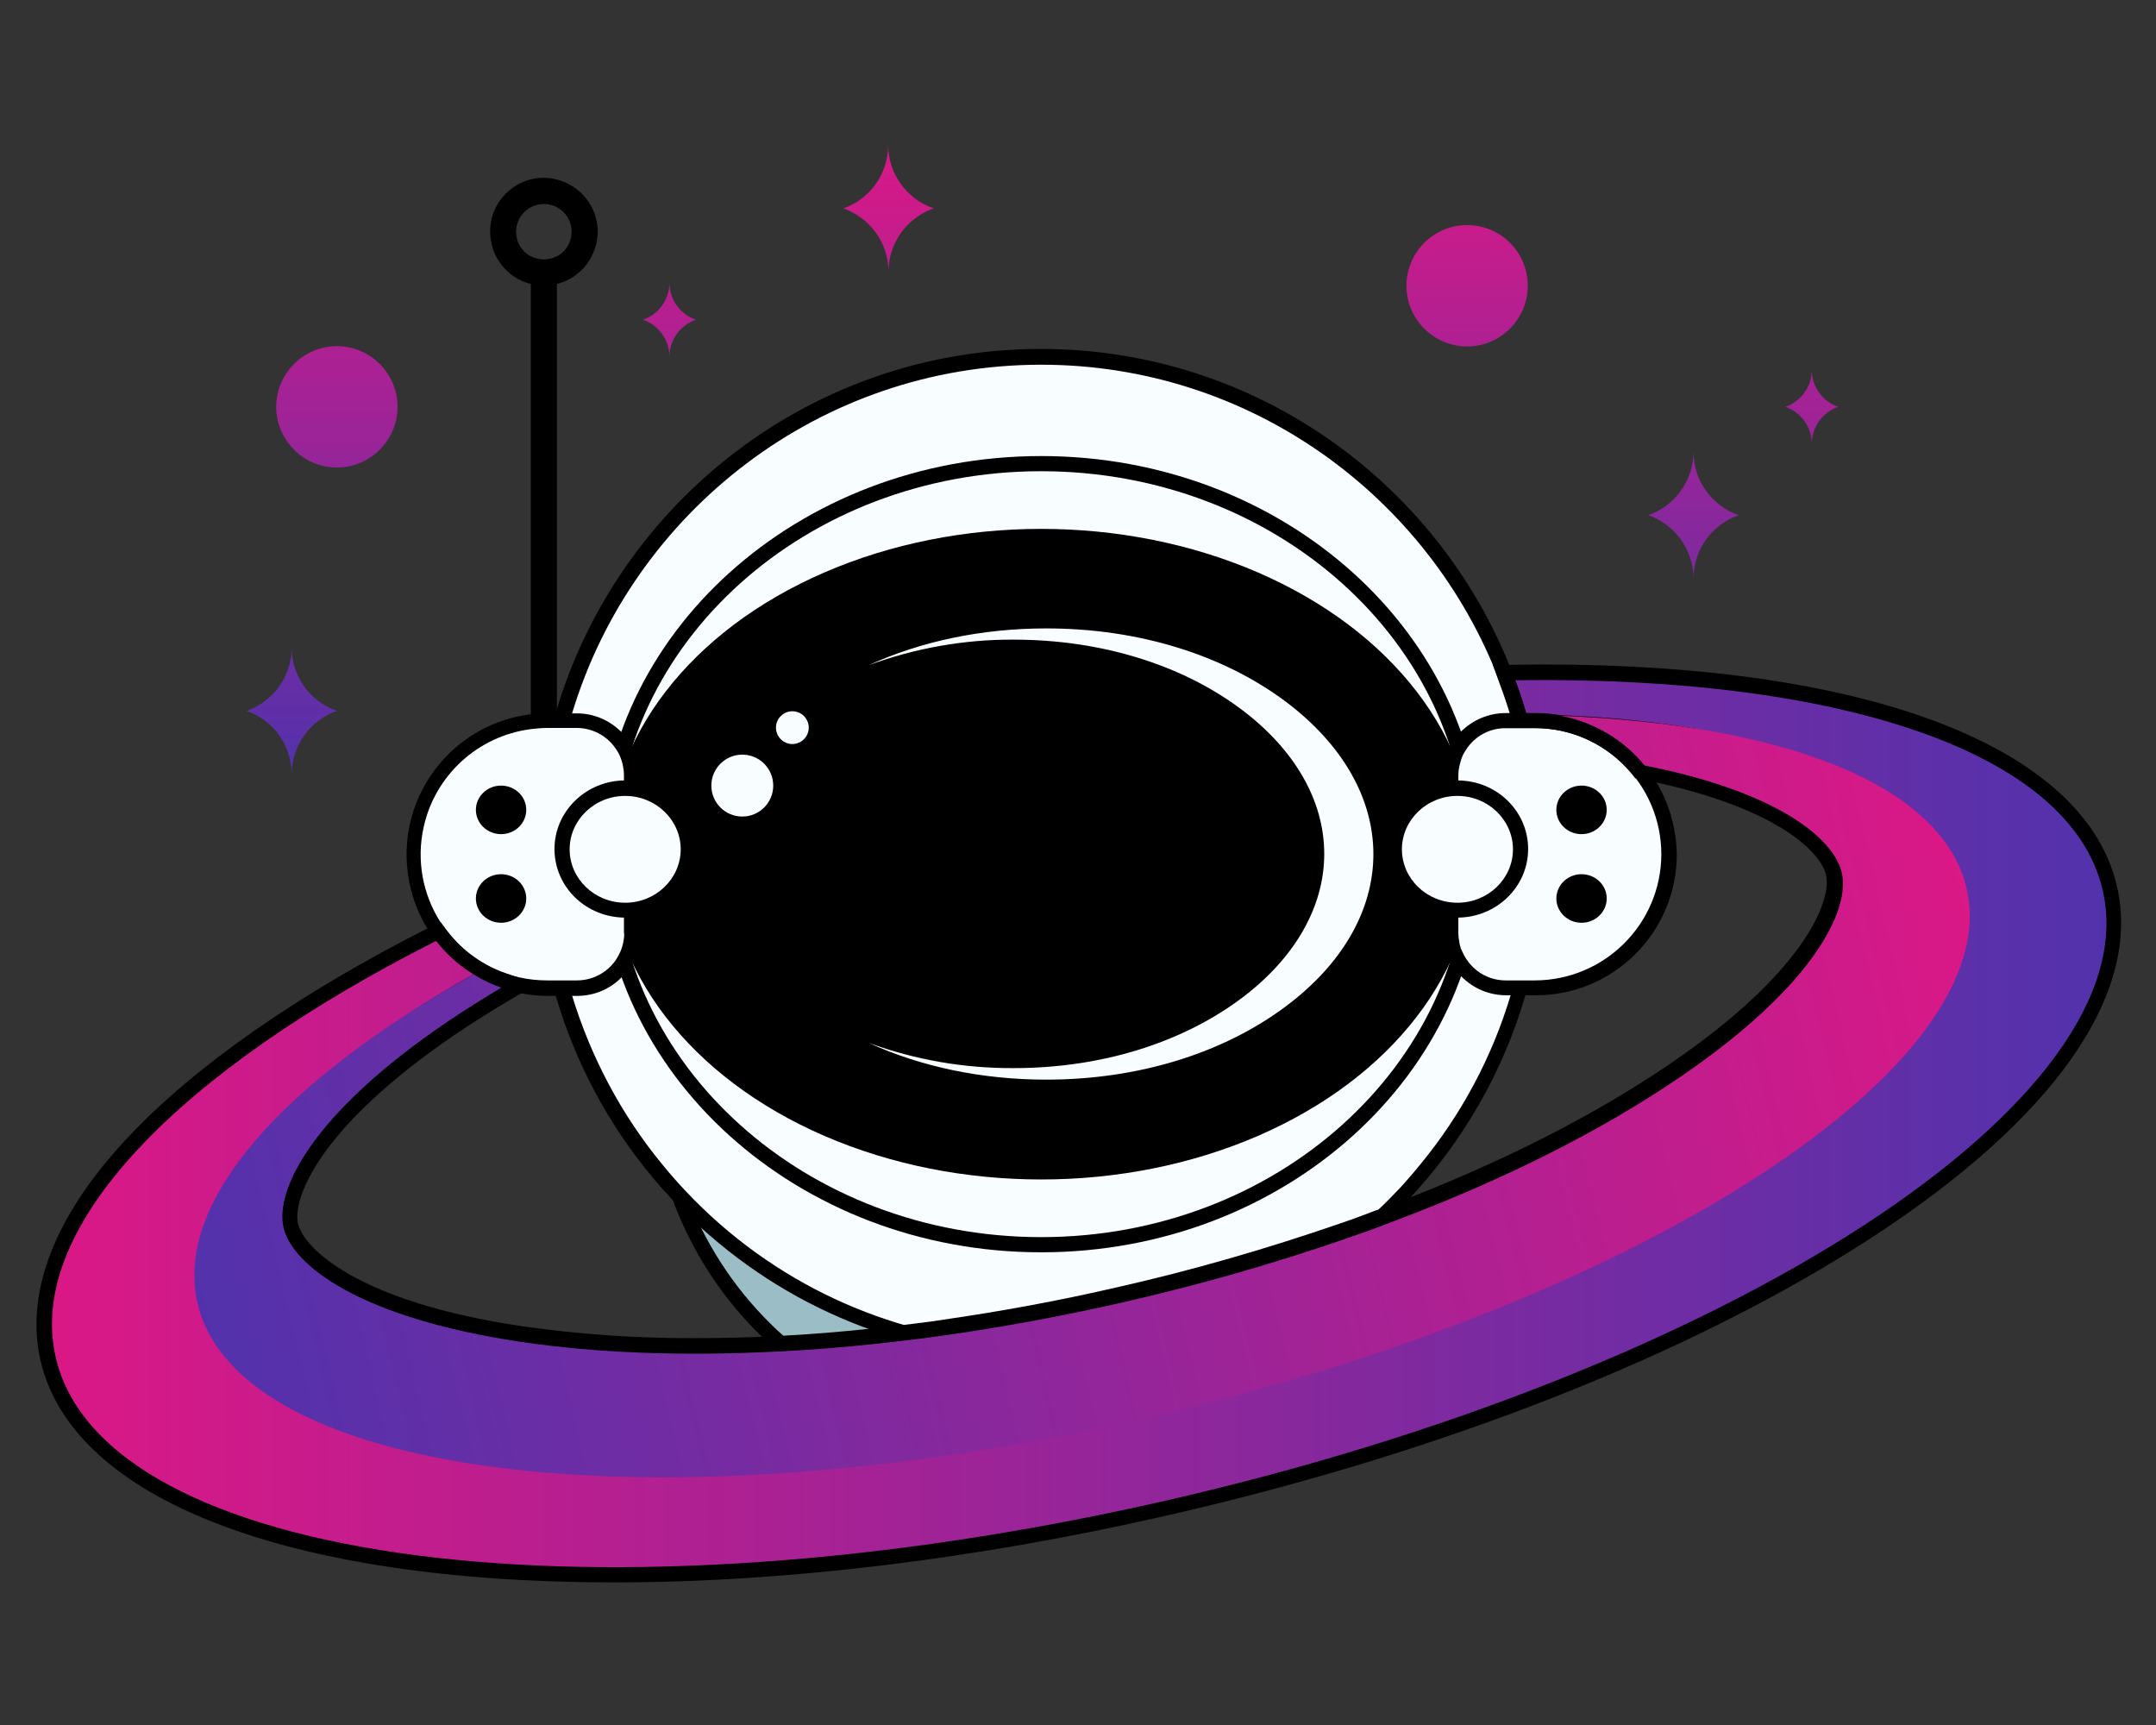 <?xml version="1.0" encoding="UTF-8" standalone="no" ?>
<!DOCTYPE svg PUBLIC "-//W3C//DTD SVG 1.1//EN" "http://www.w3.org/Graphics/SVG/1.1/DTD/svg11.dtd">
<svg xmlns="http://www.w3.org/2000/svg" xmlns:xlink="http://www.w3.org/1999/xlink" version="1.1" width="1280" height="1024" viewBox="0 0 1280 1024" xml:space="preserve">
<rect x="0" y="0" width="1280" height="1024" fill="#333333" stroke="none"/>
<desc>Created with Fabric.js 5.3.0</desc>
<defs>
</defs>
<g transform="matrix(1 0 0 1 640 512)" id="background-logo"  >
<rect style="stroke: none; stroke-width: 0; stroke-dasharray: none; stroke-linecap: butt; stroke-dashoffset: 0; stroke-linejoin: miter; stroke-miterlimit: 4; fill: rgb(255,255,255); fill-opacity: 0; fill-rule: nonzero; opacity: 1;"  paint-order="stroke"  x="-640" y="-512" rx="0" ry="0" width="1280" height="1024" />
</g>
<g transform="matrix(3.959 0 0 3.959 640.464 512.702)" id="logo-logo"  >
<g style=""  paint-order="stroke"   >
		<g transform="matrix(0.455 0 0 0.455 -5.562 -7.613)"  >
<g style=""  paint-order="stroke"   >
		<g transform="matrix(1 0 0 1 -164.078 -98.051)"  >
<path style="stroke: none; stroke-width: 1; stroke-dasharray: none; stroke-linecap: butt; stroke-dashoffset: 0; stroke-linejoin: miter; stroke-miterlimit: 4; fill: rgb(0,0,0); fill-rule: nonzero; opacity: 1;"  paint-order="stroke"  transform=" translate(-359.3, -415.55)" d="M 363.6 330.2 L 363.6 500.9 L 355 500.9 L 355 330.2 C 357.6 331.6 360.9 331.6 363.6 330.2 z" stroke-linecap="round" />
</g>
		<g transform="matrix(1 0 0 1 -164.058 -191.539)"  >
<path style="stroke: none; stroke-width: 1; stroke-dasharray: none; stroke-linecap: butt; stroke-dashoffset: 0; stroke-linejoin: miter; stroke-miterlimit: 4; fill: rgb(0,0,0); fill-rule: nonzero; opacity: 1;"  paint-order="stroke"  transform=" translate(-359.32, -322.062)" d="M 359.3 304.3 C 349.5 304.3 341.5 312.3 341.6 322.1 C 341.6 330.2 347.1 337.3 355 339.3 C 357.8 340 360.8 340 363.6 339.3 C 373.1 336.9 378.9 327.2 376.5 317.7 C 374.5 309.9 367.4 304.4 359.3 304.3 z M 363.6 330.2 C 360.9 331.6 357.7 331.6 355 330.2 C 350.5 327.8 348.9 322.3 351.2 317.8 C 353.6 313.3 359.1 311.7 363.6 314 C 368.1 316.4 369.7 321.9 367.4 326.4 C 366.5 328 365.2 329.3 363.6 330.2 z" stroke-linecap="round" />
</g>
		<g transform="matrix(1 0 0 1 -0.178 88.199)"  >
<ellipse style="stroke: none; stroke-width: 1; stroke-dasharray: none; stroke-linecap: butt; stroke-dashoffset: 0; stroke-linejoin: miter; stroke-miterlimit: 4; fill: rgb(155,189,198); fill-rule: nonzero; opacity: 1;"  paint-order="stroke"  cx="0" cy="0" rx="125.8" ry="118.7" />
</g>
		<g transform="matrix(1 0 0 1 -0.239 88.15)"  >
<path style="stroke: none; stroke-width: 1; stroke-dasharray: none; stroke-linecap: butt; stroke-dashoffset: 0; stroke-linejoin: miter; stroke-miterlimit: 4; fill: rgb(0,0,0); fill-rule: nonzero; opacity: 1;"  paint-order="stroke"  transform=" translate(-523.139, -601.751)" d="M 650.9 590 C 650.8 588.7 650.6 587.3 650.4 586 C 650.2 584.7 650 583.3 649.8 581.9 L 649.8 581.9 C 649.6 580.6 649.3 579.4 649.1 578.1 C 646 563.5 640.1 549.6 631.7 537.2 C 627 530.2 621.6 523.7 615.5 517.8 C 606.4 508.9 596.1 501.5 584.8 495.6 C 573.5 489.7 561.5 485.6 549 483.1 C 540.5 481.4 531.8 480.6 523.1 480.6 C 492.9 480.5 463.5 490.7 439.9 509.6 C 429.9 517.6 421.2 527.2 414.1 537.9 C 406 550.1 400.3 563.7 397.3 578 C 397 579.3 396.8 580.5 396.6 581.8 L 396.6 581.8 C 396.4 583.1 396.1 584.5 396 585.9 C 395.9 587.3 395.6 588.6 395.5 589.9 C 395.1 593.8 394.9 597.8 394.9 601.8 C 394.9 611.1 396 620.3 398.2 629.3 C 398.7 631.3 399.2 633.3 399.8 635.2 C 400.4 637.1 401 639 401.7 640.9 C 408.8 660.3 420.8 677.6 436.4 691 C 460.5 711.7 491.3 723.1 523.1 722.9 C 577 722.9 623.3 691.3 642.2 646.7 C 643 644.8 643.8 642.8 644.5 640.8 C 645.2 638.9 645.8 637 646.4 635.1 C 647 633.2 647.5 631.2 648 629.2 C 650.2 620.2 651.3 611 651.3 601.7 C 651.5 597.9 651.3 593.9 650.9 590 z M 638 644.3 C 637.3 646 636.5 647.7 635.7 649.3 C 635.6 649.6 635.4 649.8 635.3 650.1 C 615.8 690.1 572.9 718 523.2 718 C 494.4 718.1 466.4 708.5 443.8 690.6 C 430 679.7 418.8 665.9 411 650.1 C 410.1 648.2 409.2 646.2 408.4 644.3 C 407.6 642.3 406.8 640.3 406.1 638.3 C 402 626.6 399.9 614.3 399.9 601.8 C 399.9 600.1 399.9 598.5 400 596.8 C 400.1 595.5 400.1 594.1 400.3 592.8 C 400.5 591.5 400.6 590.1 400.7 588.7 C 400.9 586.9 401.2 585.1 401.5 583.3 C 404.5 565.6 411.8 549 422.6 534.7 C 431.5 523 442.4 513 454.8 505.2 C 475.3 492.3 499 485.6 523.2 485.6 C 526.7 485.6 530.2 485.7 533.6 486 C 548.2 487.1 562.4 490.7 575.7 496.7 C 591.1 503.5 605 513.5 616.4 525.8 C 621.4 531.3 626 537.3 629.9 543.6 C 637.4 555.7 642.5 569.2 644.9 583.3 C 645.2 585.1 645.5 586.9 645.7 588.8 C 645.9 590.1 646 591.5 646.1 592.8 C 646.2 594.1 646.3 595.5 646.4 596.8 C 646.5 598.5 646.5 600.1 646.5 601.8 C 646.5 614.2 644.4 626.5 640.3 638.3 C 639.6 640.3 638.8 642.3 638 644.3 z" stroke-linecap="round" />
</g>
		<g transform="matrix(1 0 0 1 -0.178 13.599)"  >
<circle style="stroke: none; stroke-width: 1; stroke-dasharray: none; stroke-linecap: butt; stroke-dashoffset: 0; stroke-linejoin: miter; stroke-miterlimit: 4; fill: rgb(248,253,255); fill-rule: nonzero; opacity: 1;"  paint-order="stroke"  cx="0" cy="0" r="164" />
</g>
		<g transform="matrix(1 0 0 1 -0.297 13.549)"  >
<path style="stroke: none; stroke-width: 1; stroke-dasharray: none; stroke-linecap: butt; stroke-dashoffset: 0; stroke-linejoin: miter; stroke-miterlimit: 4; fill: rgb(0,0,0); fill-rule: nonzero; opacity: 1;"  paint-order="stroke"  transform=" translate(-523.081, -527.15)" d="M 686.1 492.9 C 685.6 490.5 685 488 684.4 485.6 C 684.2 484.8 684 483.9 683.7 483.1 C 683.4 482.3 683.2 481.4 683 480.6 C 681.9 476.9 680.8 473.3 679.4 469.8 C 656 406.2 594.8 360.7 523.1 360.7 C 447.7 360.7 383.9 411.1 363.4 480 C 363.3 480.2 363.3 480.4 363.2 480.7 C 362.9 481.5 362.7 482.4 362.5 483.2 C 362.3 484 362 484.9 361.8 485.7 C 360.5 490.7 359.4 495.8 358.6 500.9 C 357.2 509.6 356.5 518.4 356.5 527.2 C 356.5 531.5 356.7 535.8 357 540.1 C 357.6 547.7 358.7 555.2 360.3 562.6 C 360.7 564.7 361.2 566.7 361.8 568.8 C 362 569.6 362.2 570.5 362.5 571.3 C 362.8 572.1 363 573 363.2 573.8 C 370.5 598.9 383.7 622 401.6 641 C 403.1 642.5 404.5 644.1 406 645.5 C 407.5 647 409.1 648.5 410.9 650.1 C 474.4 708.1 571.7 708.1 635.1 650.1 L 636.3 649 C 637.6 647.8 638.8 646.7 640 645.4 C 641.5 643.9 643 642.4 644.4 640.9 C 662.3 621.8 675.5 598.8 682.8 573.7 C 683.1 572.9 683.3 572 683.5 571.2 C 683.7 570.4 684 569.5 684.2 568.7 C 690.8 544 691.4 518 686.1 492.9 L 686.1 492.9 z M 678.6 571.3 C 678.4 572.1 678.1 573 677.9 573.8 C 671.8 594.1 661.7 613 648.2 629.4 C 647 630.9 645.7 632.4 644.4 633.9 C 643.1 635.4 641.8 636.9 640.3 638.4 C 635 644 629.3 649.2 623.3 654 C 557.8 705.9 463.6 699.1 406.2 638.4 C 404.8 636.9 403.4 635.4 402.1 633.9 C 400.8 632.4 399.5 630.9 398.3 629.4 C 384.8 613 374.8 594.1 368.6 573.8 C 368.3 573 368.1 572.1 367.9 571.3 C 367.7 570.5 367.4 569.6 367.2 568.8 C 366.4 566 365.8 563.1 365.2 560.2 C 363.7 552.9 362.7 545.5 362.2 538.1 C 362 534.5 361.8 530.9 361.8 527.3 C 361.8 513.3 363.6 499.3 367.2 485.8 C 367.4 485 367.7 484.1 367.9 483.3 C 368.1 482.5 368.4 481.6 368.6 480.8 C 388.6 414.4 450.4 365.9 523.2 365.9 C 592.1 365.9 651 409.3 674.2 470.1 C 675.5 473.6 676.8 477.2 677.9 480.8 C 678.2 481.6 678.4 482.5 678.6 483.3 C 678.8 484.1 679.1 485 679.3 485.8 C 679.9 488.1 680.5 490.4 681 492.7 C 686.5 517.9 685.9 544 679.3 568.9 C 679 569.6 678.8 570.4 678.6 571.3 z" stroke-linecap="round" />
</g>
		<g transform="matrix(1 0 0 1 -0.178 13.599)"  >
<ellipse style="stroke: none; stroke-width: 1; stroke-dasharray: none; stroke-linecap: butt; stroke-dashoffset: 0; stroke-linejoin: miter; stroke-miterlimit: 4; fill: rgb(248,253,255); fill-rule: nonzero; opacity: 1;"  paint-order="stroke"  cx="0" cy="0" rx="142.9" ry="128.7" />
</g>
		<g transform="matrix(1 0 0 1 -0.178 13.599)"  >
<path style="stroke: none; stroke-width: 1; stroke-dasharray: none; stroke-linecap: butt; stroke-dashoffset: 0; stroke-linejoin: miter; stroke-miterlimit: 4; fill: rgb(0,0,0); fill-rule: nonzero; opacity: 1;"  paint-order="stroke"  transform=" translate(-523.2, -527.2)" d="M 523.2 658.4 C 443 658.4 377.8 599.5 377.8 527.2 C 377.8 454.9 443 396 523.2 396 C 603.4 396 668.6 454.8 668.6 527.2 C 668.6 599.6 603.4 658.4 523.2 658.4 z M 523.2 401 C 445.8 401 382.8 457.6 382.8 527.2 C 382.8 596.8 445.8 653.4 523.2 653.4 C 600.6 653.4 663.6 596.8 663.6 527.2 C 663.6 457.6 600.7 401 523.2 401 L 523.2 401 z" stroke-linecap="round" />
</g>
		<g transform="matrix(1 0 0 1 -0.178 13.599)"  >
<ellipse style="stroke: none; stroke-width: 1; stroke-dasharray: none; stroke-linecap: butt; stroke-dashoffset: 0; stroke-linejoin: miter; stroke-miterlimit: 4; fill: rgb(0,0,0); fill-rule: nonzero; opacity: 1;"  paint-order="stroke"  cx="0" cy="0" rx="142.9" ry="107.2" />
</g>
		<g transform="matrix(1 0 0 1 170.722 13.649)"  >
<path style="stroke: none; stroke-width: 1; stroke-dasharray: none; stroke-linecap: butt; stroke-dashoffset: 0; stroke-linejoin: miter; stroke-miterlimit: 4; fill: rgb(248,253,255); fill-rule: nonzero; opacity: 1;"  paint-order="stroke"  transform=" translate(-694.1, -527.25)" d="M 686 571.3 L 676.3 571.3 C 666.3 571.3 658.2 563.2 658.2 553.2 L 658.2 501.3 C 658.2 491.3 666.3 483.2 676.3 483.2 L 686 483.2 C 710.3 483.2 730 502.9 730 527.3 L 730 527.3 C 730 551.5 710.4 571.2 686 571.3 C 686 571.3 686 571.3 686 571.3 z" stroke-linecap="round" />
</g>
		<g transform="matrix(1 0 0 1 170.818 13.599)"  >
<path style="stroke: none; stroke-width: 1; stroke-dasharray: none; stroke-linecap: butt; stroke-dashoffset: 0; stroke-linejoin: miter; stroke-miterlimit: 4; fill: rgb(0,0,0); fill-rule: nonzero; opacity: 1;"  paint-order="stroke"  transform=" translate(-694.196, -527.2)" d="M 722 497.8 C 713.2 487 700 480.7 686 480.7 L 676.3 480.7 C 670.8 480.7 665.5 482.9 661.6 486.8 C 660.2 488.2 659 489.8 658.1 491.6 L 658.1 491.6 L 658 491.7 C 656.5 494.6 655.6 497.9 655.7 501.3 L 655.7 553.2 C 655.7 556.5 656.5 559.8 658.1 562.7 C 658.1 562.7 658.1 562.8 658.2 562.8 L 658.2 562.8 C 658.7 563.7 659.2 564.6 659.9 565.4 C 660.5 566.2 661.1 566.9 661.8 567.6 C 665.7 571.5 670.9 573.7 676.5 573.7 L 686.2 573.7 C 711.9 573.7 732.7 552.9 732.7 527.2 C 732.5 516.5 728.8 506.1 722 497.8 L 722 497.8 z M 686 568.8 L 676.3 568.8 C 671.2 568.8 666.4 566.3 663.5 562 C 662.8 561 662.3 560 661.8 558.9 C 661.4 558 661.1 557 661 556 C 660.8 555.1 660.7 554.1 660.7 553.2 L 660.7 501.2 C 660.7 500.3 660.8 499.3 661 498.4 C 661.2 497.4 661.5 496.4 661.8 495.5 C 662.2 494.4 662.8 493.4 663.5 492.4 C 663.6 492.2 663.8 491.9 664 491.7 C 666.9 487.9 671.5 485.6 676.3 485.7 L 686.1 485.7 C 709 485.7 727.6 504.3 727.6 527.3 C 727.5 550.2 708.9 568.7 686 568.8 L 686 568.8 z" stroke-linecap="round" />
</g>
		<g transform="matrix(1 0 0 1 137.022 11.999)"  >
<ellipse style="stroke: none; stroke-width: 1; stroke-dasharray: none; stroke-linecap: butt; stroke-dashoffset: 0; stroke-linejoin: miter; stroke-miterlimit: 4; fill: rgb(248,253,255); fill-rule: nonzero; opacity: 1;"  paint-order="stroke"  cx="0" cy="0" rx="20.8" ry="20.1" />
</g>
		<g transform="matrix(1 0 0 1 136.972 11.899)"  >
<path style="stroke: none; stroke-width: 1; stroke-dasharray: none; stroke-linecap: butt; stroke-dashoffset: 0; stroke-linejoin: miter; stroke-miterlimit: 4; fill: rgb(0,0,0); fill-rule: nonzero; opacity: 1;"  paint-order="stroke"  transform=" translate(-660.35, -525.5)" d="M 660.4 548.1 C 647.5 548.1 637 538 637 525.5 C 637 513 647.5 502.9 660.4 502.9 C 673.3 502.9 683.7 513 683.7 525.5 C 683.7 538 673.2 548.1 660.4 548.1 z M 660.4 508 C 650.3 508 642.1 515.9 642.1 525.6 C 642.1 535.3 650.3 543.2 660.4 543.2 C 670.5 543.2 678.7 535.3 678.7 525.6 C 678.7 515.9 670.5 508 660.4 508 z" stroke-linecap="round" />
</g>
		<g transform="matrix(1 0 0 1 177.922 -1.001)"  >
<ellipse style="stroke: none; stroke-width: 1; stroke-dasharray: none; stroke-linecap: butt; stroke-dashoffset: 0; stroke-linejoin: miter; stroke-miterlimit: 4; fill: rgb(0,0,0); fill-rule: nonzero; opacity: 1;"  paint-order="stroke"  cx="0" cy="0" rx="8.3" ry="8" />
</g>
		<g transform="matrix(1 0 0 1 177.922 28.199)"  >
<ellipse style="stroke: none; stroke-width: 1; stroke-dasharray: none; stroke-linecap: butt; stroke-dashoffset: 0; stroke-linejoin: miter; stroke-miterlimit: 4; fill: rgb(0,0,0); fill-rule: nonzero; opacity: 1;"  paint-order="stroke"  cx="0" cy="0" rx="8.3" ry="8" />
</g>
		<g transform="matrix(1 0 0 1 -170.978 13.649)"  >
<path style="stroke: none; stroke-width: 1; stroke-dasharray: none; stroke-linecap: butt; stroke-dashoffset: 0; stroke-linejoin: miter; stroke-miterlimit: 4; fill: rgb(248,253,255); fill-rule: nonzero; opacity: 1;"  paint-order="stroke"  transform=" translate(-352.4, -527.25)" d="M 360.5 571.3 L 370.2 571.3 C 380.2 571.3 388.3 563.2 388.3 553.2 L 388.3 501.3 C 388.3 491.3 380.2 483.2 370.2 483.2 L 360.5 483.2 C 336.2 483.2 316.5 502.9 316.5 527.3 L 316.5 527.3 C 316.5 551.6 336.1 571.3 360.4 571.3 C 360.4 571.3 360.4 571.3 360.5 571.3 z" stroke-linecap="round" />
</g>
		<g transform="matrix(1 0 0 1 -170.85 13.749)"  >
<path style="stroke: none; stroke-width: 1; stroke-dasharray: none; stroke-linecap: butt; stroke-dashoffset: 0; stroke-linejoin: miter; stroke-miterlimit: 4; fill: rgb(0,0,0); fill-rule: nonzero; opacity: 1;"  paint-order="stroke"  transform=" translate(-352.528, -527.35)" d="M 388.5 491.7 L 388.4 491.6 C 387.9 490.7 387.4 489.8 386.7 489 L 386.7 489 C 386.1 488.2 385.5 487.5 384.8 486.9 C 380.9 483 375.7 480.8 370.2 480.8 L 360.5 480.8 C 358.6 480.8 356.8 480.9 355 481.1 C 329.5 484.2 311.3 507.4 314.4 532.9 C 316.5 550.6 328.5 565.5 345.3 571.3 C 350.2 573 355.4 573.9 360.6 573.9 L 370.3 573.9 C 375.8 573.9 381.1 571.7 384.9 567.8 C 385.6 567.1 386.2 566.4 386.8 565.6 C 387.4 564.8 388 563.9 388.5 563 L 388.6 562.9 C 390.2 560 391 556.7 391 553.3 L 391 501.4 C 390.8 497.9 390 494.6 388.5 491.7 z M 385.8 553.3 C 385.8 554.2 385.7 555.2 385.5 556.1 C 385.1 558.3 384.2 560.3 383 562.1 C 380.1 566.3 375.3 568.8 370.2 568.8 L 360.5 568.8 C 357.4 568.8 354.3 568.5 351.2 567.8 C 328.8 562.8 314.7 540.6 319.7 518.2 C 323.5 501.1 337.6 488.3 354.9 486 C 356.7 485.8 358.6 485.6 360.4 485.6 L 370.1 485.6 C 375.2 485.6 380 488.1 382.9 492.3 C 384.2 494.1 385 496.1 385.4 498.3 C 385.6 499.2 385.7 500.1 385.7 501.1 L 385.7 553.3 z" stroke-linecap="round" />
</g>
		<g transform="matrix(1 0 0 1 -137.278 11.999)"  >
<ellipse style="stroke: none; stroke-width: 1; stroke-dasharray: none; stroke-linecap: butt; stroke-dashoffset: 0; stroke-linejoin: miter; stroke-miterlimit: 4; fill: rgb(248,253,255); fill-rule: nonzero; opacity: 1;"  paint-order="stroke"  cx="0" cy="0" rx="20.8" ry="20.1" />
</g>
		<g transform="matrix(1 0 0 1 -137.278 11.899)"  >
<path style="stroke: none; stroke-width: 1; stroke-dasharray: none; stroke-linecap: butt; stroke-dashoffset: 0; stroke-linejoin: miter; stroke-miterlimit: 4; fill: rgb(0,0,0); fill-rule: nonzero; opacity: 1;"  paint-order="stroke"  transform=" translate(-386.1, -525.5)" d="M 386.1 548.1 C 373.2 548.1 362.8 538 362.8 525.5 C 362.8 513 373.3 502.9 386.1 502.9 C 398.9 502.9 409.4 513 409.4 525.5 C 409.4 538 398.9 548.1 386.1 548.1 z M 386.1 508 C 376 508 367.8 515.9 367.8 525.6 C 367.8 535.3 376 543.2 386.1 543.2 C 396.2 543.2 404.4 535.3 404.4 525.6 C 404.4 515.9 396.2 508 386.1 508 z" stroke-linecap="round" />
</g>
		<g transform="matrix(1 0 0 1 -178.178 -1.001)"  >
<ellipse style="stroke: none; stroke-width: 1; stroke-dasharray: none; stroke-linecap: butt; stroke-dashoffset: 0; stroke-linejoin: miter; stroke-miterlimit: 4; fill: rgb(0,0,0); fill-rule: nonzero; opacity: 1;"  paint-order="stroke"  cx="0" cy="0" rx="8.3" ry="8" />
</g>
		<g transform="matrix(1 0 0 1 -178.178 28.199)"  >
<ellipse style="stroke: none; stroke-width: 1; stroke-dasharray: none; stroke-linecap: butt; stroke-dashoffset: 0; stroke-linejoin: miter; stroke-miterlimit: 4; fill: rgb(0,0,0); fill-rule: nonzero; opacity: 1;"  paint-order="stroke"  cx="0" cy="0" rx="8.3" ry="8" />
</g>
		<g transform="matrix(1 0 0 1 -26.378 189.799)"  >
<circle style="stroke: none; stroke-width: 1; stroke-dasharray: none; stroke-linecap: butt; stroke-dashoffset: 0; stroke-linejoin: miter; stroke-miterlimit: 4; fill: rgb(0,0,0); fill-rule: nonzero; opacity: 1;"  paint-order="stroke"  cx="0" cy="0" r="4.6" />
</g>
		<g transform="matrix(1 0 0 1 -0.178 189.799)"  >
<circle style="stroke: none; stroke-width: 1; stroke-dasharray: none; stroke-linecap: butt; stroke-dashoffset: 0; stroke-linejoin: miter; stroke-miterlimit: 4; fill: rgb(0,0,0); fill-rule: nonzero; opacity: 1;"  paint-order="stroke"  cx="0" cy="0" r="4.6" />
</g>
		<g transform="matrix(1 0 0 1 26.122 189.799)"  >
<circle style="stroke: none; stroke-width: 1; stroke-dasharray: none; stroke-linecap: butt; stroke-dashoffset: 0; stroke-linejoin: miter; stroke-miterlimit: 4; fill: rgb(0,0,0); fill-rule: nonzero; opacity: 1;"  paint-order="stroke"  cx="0" cy="0" r="4.6" />
</g>
		<g transform="matrix(1 0 0 1 26.172 13.549)"  >
<path style="stroke: none; stroke-width: 1; stroke-dasharray: none; stroke-linecap: butt; stroke-dashoffset: 0; stroke-linejoin: miter; stroke-miterlimit: 4; fill: rgb(248,253,255); fill-rule: nonzero; opacity: 1;"  paint-order="stroke"  transform=" translate(-549.55, -527.15)" d="M 632.7 527.2 C 632.7 545.6 622.5 563.4 603.9 577.3 C 583.1 592.9 555 601.5 524.9 601.5 C 503.8 601.5 483.7 597.3 466.4 589.4 C 481.7 595 497.9 597.8 514.2 597.7 C 542.8 597.7 569.4 589.5 589.2 574.7 C 606.8 561.5 616.5 544.6 616.5 527.1 C 616.5 509.6 606.8 492.7 589.2 479.5 C 569.5 464.7 542.8 456.5 514.2 456.5 C 497.9 456.4 481.7 459.3 466.4 464.9 C 483.7 457 503.8 452.8 524.9 452.8 C 555.1 452.8 583.1 461.4 603.9 477 C 622.5 491 632.7 508.8 632.7 527.2 z" stroke-linecap="round" />
</g>
		<g transform="matrix(1 0 0 1 -82.178 -28.101)"  >
<circle style="stroke: none; stroke-width: 1; stroke-dasharray: none; stroke-linecap: butt; stroke-dashoffset: 0; stroke-linejoin: miter; stroke-miterlimit: 4; fill: rgb(248,253,255); fill-rule: nonzero; opacity: 1;"  paint-order="stroke"  cx="0" cy="0" r="5.4" />
</g>
		<g transform="matrix(1 0 0 1 -98.678 -9.001)"  >
<circle style="stroke: none; stroke-width: 1; stroke-dasharray: none; stroke-linecap: butt; stroke-dashoffset: 0; stroke-linejoin: miter; stroke-miterlimit: 4; fill: rgb(248,253,255); fill-rule: nonzero; opacity: 1;"  paint-order="stroke"  cx="0" cy="0" r="10.2" />
</g>
</g>
</g>
		<g transform="matrix(0.455 0 0 0.455 0 2.842171e-14)"  >
<g style=""  paint-order="stroke"   >
		<g transform="matrix(1 0 0 1 -1.1368684e-13 85.6)"  >
<path style="stroke: none; stroke-width: 1; stroke-dasharray: none; stroke-linecap: butt; stroke-dashoffset: 0; stroke-linejoin: miter; stroke-miterlimit: 4; fill: rgb(0,0,0); fill-rule: nonzero; opacity: 1;"  paint-order="stroke"  transform=" translate(-535.614, -615.95)" d="M 382.6 767.2 C 274.6 767.2 203.9 739.8 193.4 694 C 188.3 671.6 198.1 646.3 221.9 620.9 C 244.1 597.1 278.6 573.1 321.5 551.4 L 325.2 549.5 L 327.7 552.8 C 332.6 559.1 339.3 563.9 346.9 566.5 L 357 570 L 347.7 575.5 C 341.6 579.1 335.8 582.8 330.3 586.5 C 284.9 617.3 276.4 640.9 278.3 649 C 280.2 657.1 298 674.8 352.3 682.8 C 371.2 685.5 390.3 686.8 409.4 686.7 C 418.1 686.7 427.2 686.5 436.3 686 C 437.5 686 438.6 685.9 439.7 685.8 L 439.8 685.8 L 443.5 685.6 C 454.5 684.9 465.9 683.8 477.5 682.4 C 479.7 682.1 481.9 681.9 484 681.6 C 486.4 681.3 488.8 681 491.1 680.6 C 509.8 677.9 529 674.4 548 670 C 572.9 664.4 597.4 657.3 621.5 649 C 624.3 648 626.5 647.3 628.5 646.5 C 630.3 645.8 632.1 645.2 633.8 644.5 L 633.9 644.5 L 634.2 644.4 L 634.4 644.3 L 634.6 644.2 C 635.4 643.9 636.3 643.6 637.1 643.3 C 638.2 642.9 639.2 642.5 640.3 642.1 C 675 628.8 705.1 613.5 729.9 596.7 C 775.3 565.9 783.8 542.3 781.9 534.1 C 780.2 526.5 765.4 511.3 720.8 502.5 L 719 502.2 L 717.9 500.8 C 710 491.2 698.2 485.6 685.7 485.6 L 679 485.6 L 678 482 C 677 478.5 675.8 475 674.5 471.5 L 672.1 464.9 L 679.2 464.8 C 682.3 464.8 685.5 464.7 688.6 464.7 C 796.6 464.7 867.3 492.1 877.8 537.9 C 885.9 573.3 857.1 614.4 796.9 653.6 C 738 691.9 655.6 724.4 564.9 745.1 C 502 759.5 438.9 767.2 382.6 767.2 L 382.6 767.2 z" stroke-linecap="round" />
</g>
		<g transform="matrix(1 0 0 1 0.139 85.661)"  >
<linearGradient id="SVGID_17_4_1237080" gradientUnits="userSpaceOnUse" gradientTransform="matrix(1 0 0 -1 0 1080)"  x1="197.123" y1="464.034" x2="874.347" y2="464.034">
<stop offset="0%" style="stop-color:rgb(218,24,134);stop-opacity: 1"/>
<stop offset="100%" style="stop-color:rgb(82,50,172);stop-opacity: 1"/>
</linearGradient>
<path style="stroke: none; stroke-width: 1; stroke-dasharray: none; stroke-linecap: butt; stroke-dashoffset: 0; stroke-linejoin: miter; stroke-miterlimit: 4; fill: url(#SVGID_17_4_1237080); fill-rule: nonzero; opacity: 1;"  paint-order="stroke"  transform=" translate(-535.753, -616.011)" d="M 564.1 740.3 C 377.7 782.8 214 761.5 198.4 692.9 C 188.6 650 239.1 598.6 323.8 555.8 C 327.2 560.2 331.4 563.9 336.1 566.8 C 273.4 601.9 245.8 640.7 253.7 674.1 C 267.4 732.3 397.6 741.2 558.6 703.4 C 719.6 665.6 833.1 597 819.4 538.8 C 811.4 504.7 768.1 484.3 694.2 481.4 C 691.5 480.9 688.7 480.7 686 480.7 L 683.1 480.7 C 682 477 680.9 473.4 679.5 469.9 C 785.5 468.4 862.6 493.1 873.1 539.2 C 888.8 607.8 750.4 697.8 564.1 740.3 z" stroke-linecap="round" />
</g>
		<g transform="matrix(1 0 0 1 1.076 76.736)"  >
<linearGradient id="SVGID_18_5_1237081" gradientUnits="userSpaceOnUse" gradientTransform="matrix(1 0 0 -1 0 1080)"  x1="247.741" y1="393.774" x2="830.611" y2="530.914">
<stop offset="0%" style="stop-color:rgb(82,50,172);stop-opacity: 1"/>
<stop offset="100%" style="stop-color:rgb(218,24,134);stop-opacity: 1"/>
</linearGradient>
<path style="stroke: none; stroke-width: 1; stroke-dasharray: none; stroke-linecap: butt; stroke-dashoffset: 0; stroke-linejoin: miter; stroke-miterlimit: 4; fill: url(#SVGID_18_5_1237081); fill-rule: nonzero; opacity: 1;"  paint-order="stroke"  transform=" translate(-536.689, -607.086)" d="M 561.4 712.2 C 400.4 750.1 258.9 733.6 245.2 675.3 C 237.3 641.8 273.4 601.9 336.1 566.8 C 339 568.6 342.1 570.1 345.3 571.2 C 339.1 574.9 333.2 578.6 327.6 582.4 C 283.1 612.5 270.7 637.8 273.5 650.2 C 276.3 662.6 298.5 680 351.6 687.9 C 377.1 691.7 405.8 692.7 436.6 691.1 C 437.8 691.1 439 691 440.1 690.9 L 443.9 690.7 C 455.1 690 466.5 688.9 478.2 687.5 L 484.8 686.7 C 487.2 686.4 489.6 686 492 685.7 C 510.8 683 529.9 679.5 549.3 675.1 C 574.4 669.4 599.1 662.4 623.4 654 C 625.8 653.2 628.1 652.3 630.5 651.5 C 632.3 650.9 634.1 650.2 635.9 649.5 C 636.2 649.4 636.4 649.3 636.7 649.2 C 637.6 648.9 638.4 648.6 639.3 648.2 C 640.4 647.8 641.5 647.4 642.5 647 C 677.1 633.8 707.9 618.2 733 601.2 C 777.5 571.1 789.9 545.8 787.1 533.4 C 784.5 522 765.8 506.6 722.1 498 C 715.1 489.4 705.2 483.6 694.3 481.6 C 768.3 484.5 820.1 504.3 828.2 538.4 C 841.8 596.4 722.4 674.3 561.4 712.2 z" stroke-linecap="round" />
</g>
		<g transform="matrix(1 0 0 1 -12.014 -133.1)"  >
<linearGradient id="SVGID_19_6_1237082" gradientUnits="userSpaceOnUse" gradientTransform="matrix(1 0 0 -1 0 1080)"  x1="523.62" y1="786.49" x2="523.62" y2="579">
<stop offset="0%" style="stop-color:rgb(218,24,134);stop-opacity: 1"/>
<stop offset="100%" style="stop-color:rgb(82,50,172);stop-opacity: 1"/>
</linearGradient>
<path style="stroke: none; stroke-width: 1; stroke-dasharray: none; stroke-linecap: butt; stroke-dashoffset: 0; stroke-linejoin: miter; stroke-miterlimit: 4; fill: url(#SVGID_19_6_1237082); fill-rule: nonzero; opacity: 1;"  paint-order="stroke"  transform=" translate(-523.6, -397.25)" d="M 291.1 480 C 282.2 483.1 276.2 491.5 276.2 501 C 276.2 491.5 270.3 483.1 261.3 480 C 270.2 476.9 276.2 468.5 276.2 459.1 C 276.2 468.5 282.2 476.9 291.1 480 z M 400.7 338.9 C 400.7 344.4 397.2 349.3 392 351.1 C 397.2 352.9 400.7 357.8 400.7 363.3 C 400.7 357.8 404.2 352.9 409.4 351.1 C 404.2 349.3 400.7 344.4 400.7 338.9 z M 777.2 367.6 C 777.2 373.1 773.7 378 768.5 379.8 C 773.7 381.6 777.2 386.5 777.2 392 C 777.2 386.5 780.7 381.6 785.9 379.8 C 780.7 378 777.2 373.1 777.2 367.6 z M 738.2 394.6 C 738.2 404 732.2 412.4 723.3 415.5 C 732.2 418.6 738.2 427 738.2 436.4 C 738.2 427 744.2 418.6 753.1 415.5 C 744.2 412.4 738.2 404 738.2 394.6 L 738.2 394.6 z M 472.8 293.5 C 472.8 302.9 466.9 311.3 458 314.4 C 466.9 317.5 472.9 325.9 472.9 335.3 C 472.9 325.9 478.9 317.5 487.8 314.4 C 478.8 311.3 472.8 302.9 472.8 293.5 z M 663.6 319.9 C 652.6 319.9 643.6 328.9 643.6 339.9 C 643.6 350.9 652.6 359.9 663.6 359.9 C 674.6 359.9 683.6 350.9 683.6 339.9 C 683.6 328.9 674.7 319.9 663.6 319.9 z M 291.1 359.8 C 280.1 359.8 271.1 368.8 271.1 379.8 C 271.1 390.8 280.1 399.8 291.1 399.8 C 302.1 399.8 311.1 390.8 311.1 379.8 C 311.1 368.8 302.1 359.8 291.1 359.8 z" stroke-linecap="round" />
</g>
</g>
</g>
</g>
</g>
</svg>